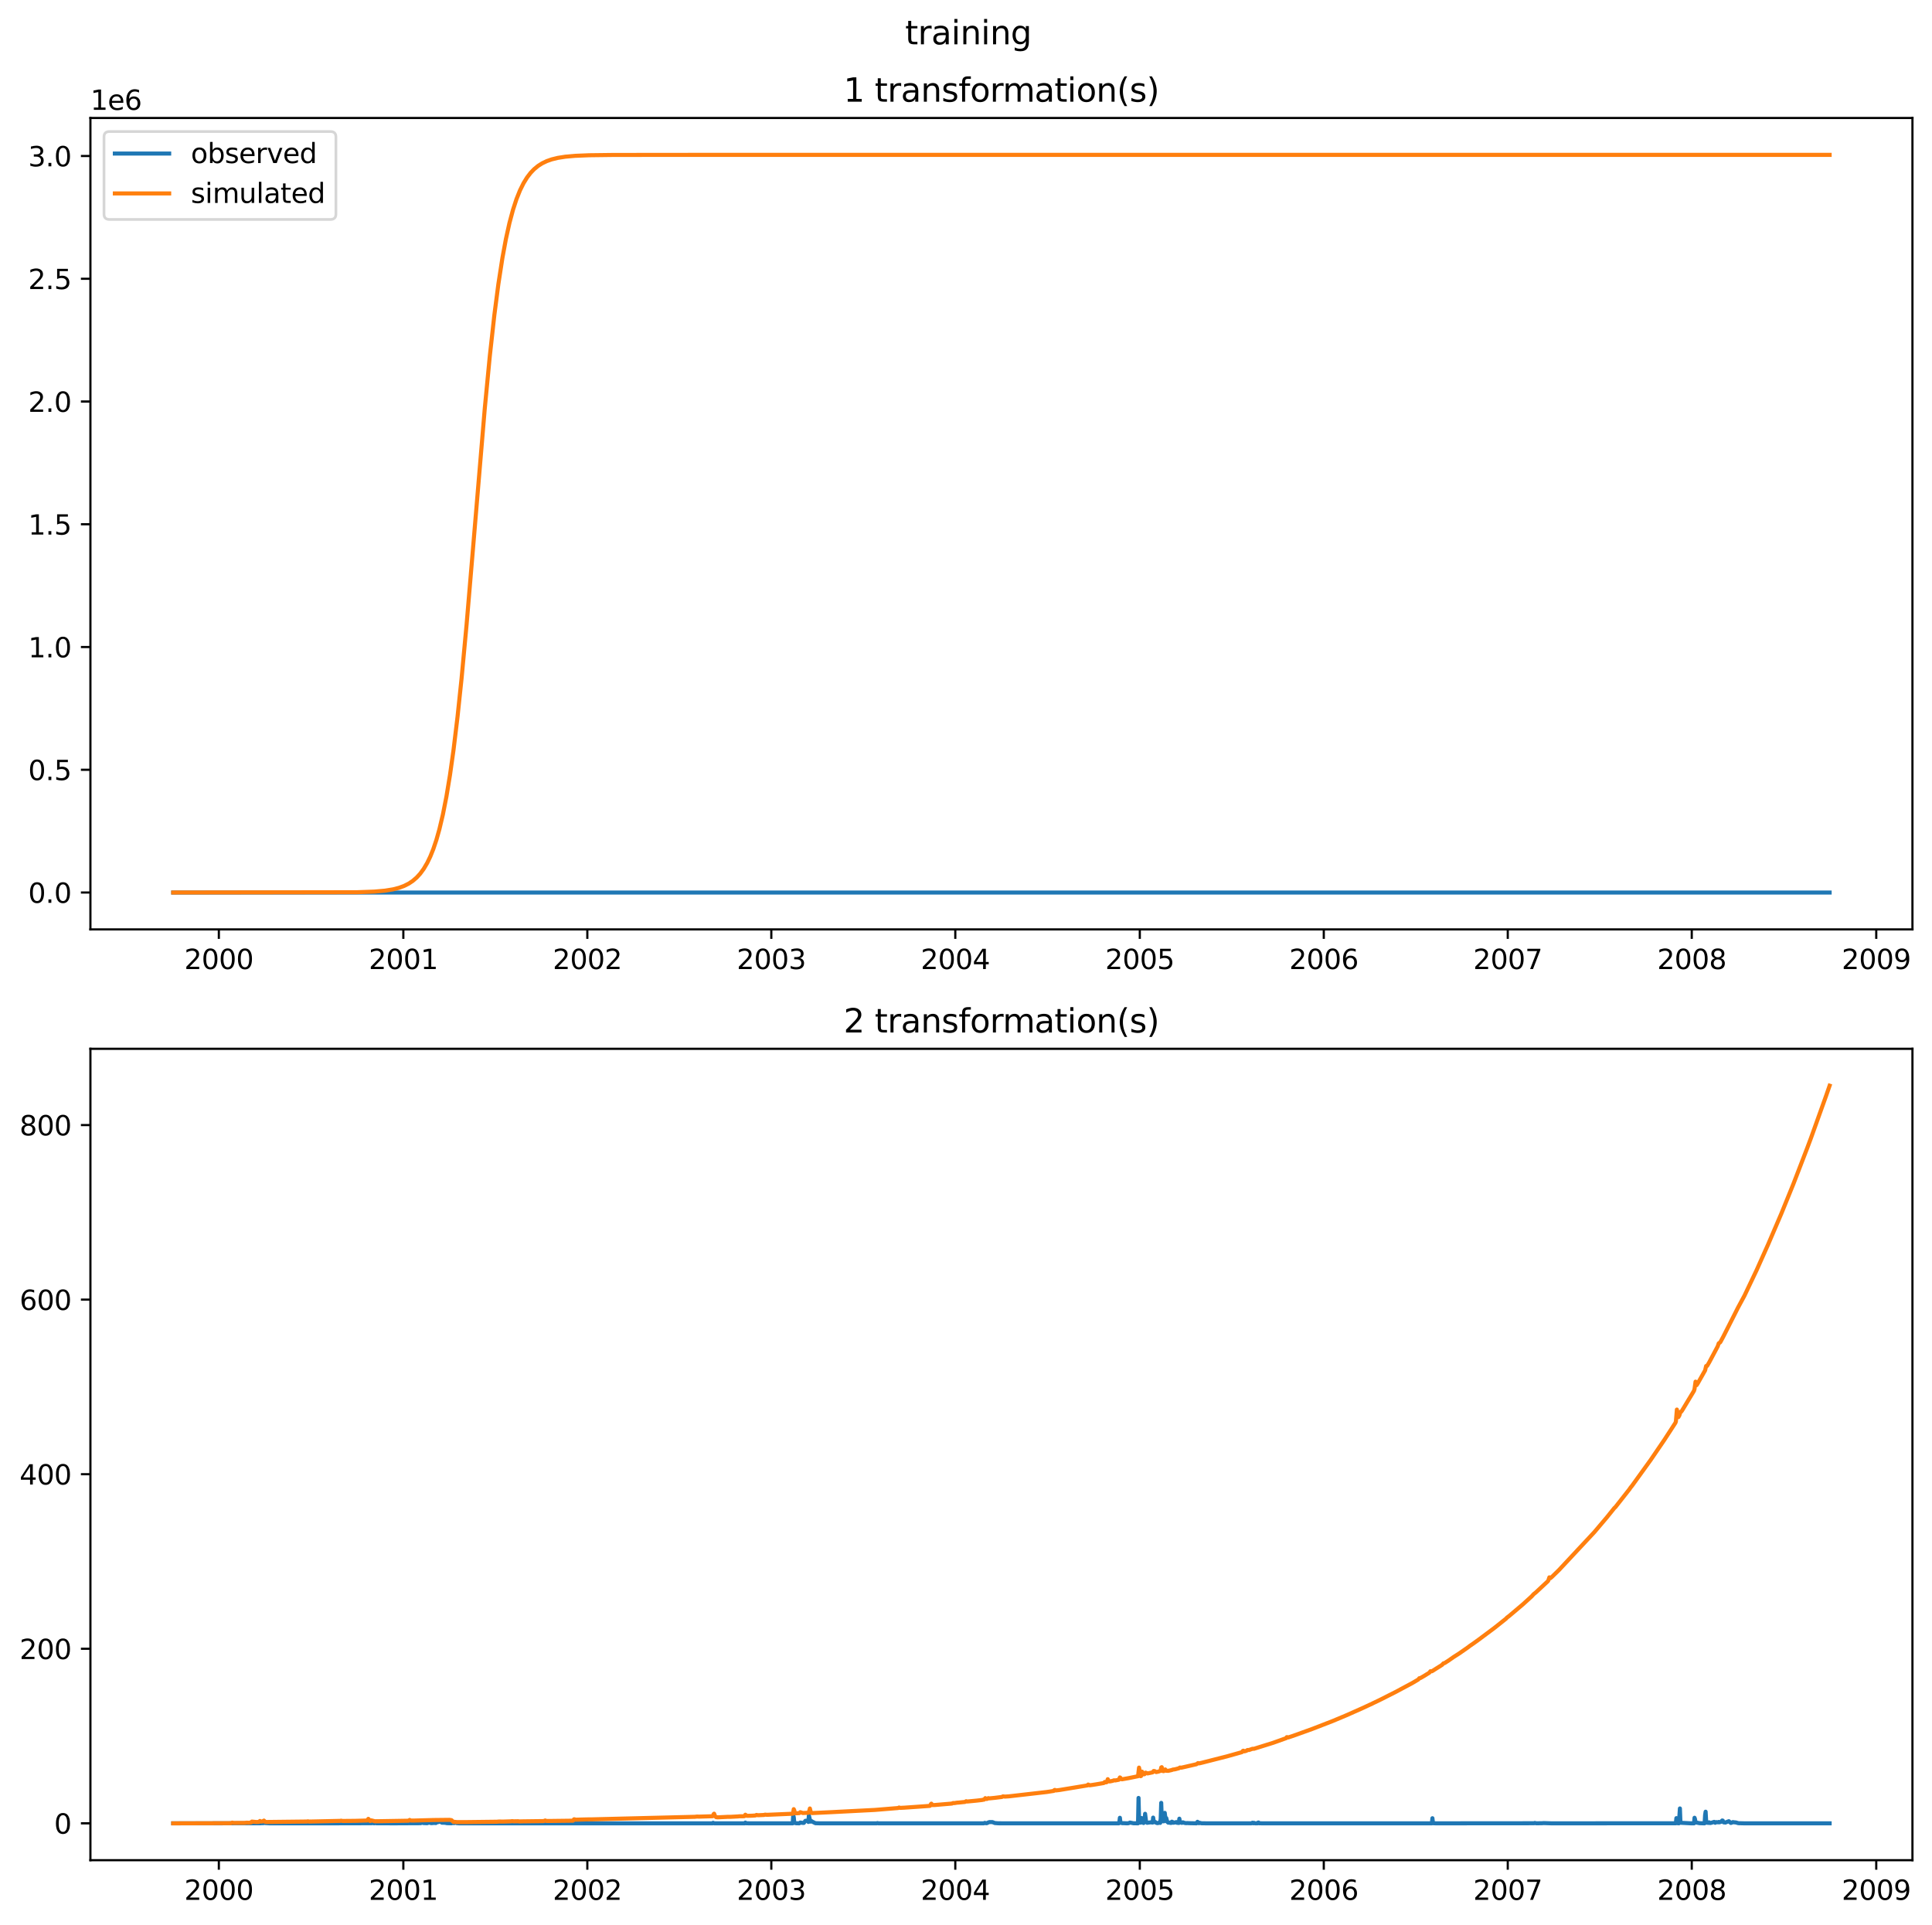 <?xml version="1.0" encoding="utf-8" standalone="no"?>
<!DOCTYPE svg PUBLIC "-//W3C//DTD SVG 1.1//EN"
  "http://www.w3.org/Graphics/SVG/1.1/DTD/svg11.dtd">
<svg xmlns:xlink="http://www.w3.org/1999/xlink" width="711.337pt" height="708.798pt" viewBox="0 0 711.337 708.798" xmlns="http://www.w3.org/2000/svg" version="1.1">
 <defs>
  <style type="text/css">*{stroke-linejoin: round; stroke-linecap: butt}</style>
 </defs>
 <g id="figure_1">
  <g id="patch_1">
   <path d="M 0 708.798 
L 711.337 708.798 
L 711.337 0 
L 0 0 
z
" style="fill: #ffffff"/>
  </g>
  <g id="axes_1">
   <g id="patch_2">
    <path d="M 33.288 342.2 
L 704.137 342.2 
L 704.137 43.44 
L 33.288 43.44 
z
" style="fill: #ffffff"/>
   </g>
   <g id="matplotlib.axis_1">
    <g id="xtick_1">
     <g id="line2d_1">
      <defs>
       <path id="m2755798ac8" d="M 0 0 
L 0 3.5 
" style="stroke: #000000; stroke-width: 0.8"/>
      </defs>
      <g>
       <use xlink:href="#m2755798ac8" x="80.577" y="342.2" style="stroke: #000000; stroke-width: 0.8"/>
      </g>
     </g>
     <g id="text_1">
      <!-- 2000 -->
      <g transform="translate(67.852 356.798) scale(0.1 -0.1)">
       <defs>
        <path id="DejaVuSans-32" d="M 1228 531 
L 3431 531 
L 3431 0 
L 469 0 
L 469 531 
Q 828 903 1448 1529 
Q 2069 2156 2228 2338 
Q 2531 2678 2651 2914 
Q 2772 3150 2772 3378 
Q 2772 3750 2511 3984 
Q 2250 4219 1831 4219 
Q 1534 4219 1204 4116 
Q 875 4013 500 3803 
L 500 4441 
Q 881 4594 1212 4672 
Q 1544 4750 1819 4750 
Q 2544 4750 2975 4387 
Q 3406 4025 3406 3419 
Q 3406 3131 3298 2873 
Q 3191 2616 2906 2266 
Q 2828 2175 2409 1742 
Q 1991 1309 1228 531 
z
" transform="scale(0.016)"/>
        <path id="DejaVuSans-30" d="M 2034 4250 
Q 1547 4250 1301 3770 
Q 1056 3291 1056 2328 
Q 1056 1369 1301 889 
Q 1547 409 2034 409 
Q 2525 409 2770 889 
Q 3016 1369 3016 2328 
Q 3016 3291 2770 3770 
Q 2525 4250 2034 4250 
z
M 2034 4750 
Q 2819 4750 3233 4129 
Q 3647 3509 3647 2328 
Q 3647 1150 3233 529 
Q 2819 -91 2034 -91 
Q 1250 -91 836 529 
Q 422 1150 422 2328 
Q 422 3509 836 4129 
Q 1250 4750 2034 4750 
z
" transform="scale(0.016)"/>
       </defs>
       <use xlink:href="#DejaVuSans-32"/>
       <use xlink:href="#DejaVuSans-30" x="63.623"/>
       <use xlink:href="#DejaVuSans-30" x="127.246"/>
       <use xlink:href="#DejaVuSans-30" x="190.869"/>
      </g>
     </g>
    </g>
    <g id="xtick_2">
     <g id="line2d_2">
      <g>
       <use xlink:href="#m2755798ac8" x="148.504" y="342.2" style="stroke: #000000; stroke-width: 0.8"/>
      </g>
     </g>
     <g id="text_2">
      <!-- 2001 -->
      <g transform="translate(135.779 356.798) scale(0.1 -0.1)">
       <defs>
        <path id="DejaVuSans-31" d="M 794 531 
L 1825 531 
L 1825 4091 
L 703 3866 
L 703 4441 
L 1819 4666 
L 2450 4666 
L 2450 531 
L 3481 531 
L 3481 0 
L 794 0 
L 794 531 
z
" transform="scale(0.016)"/>
       </defs>
       <use xlink:href="#DejaVuSans-32"/>
       <use xlink:href="#DejaVuSans-30" x="63.623"/>
       <use xlink:href="#DejaVuSans-30" x="127.246"/>
       <use xlink:href="#DejaVuSans-31" x="190.869"/>
      </g>
     </g>
    </g>
    <g id="xtick_3">
     <g id="line2d_3">
      <g>
       <use xlink:href="#m2755798ac8" x="216.246" y="342.2" style="stroke: #000000; stroke-width: 0.8"/>
      </g>
     </g>
     <g id="text_3">
      <!-- 2002 -->
      <g transform="translate(203.521 356.798) scale(0.1 -0.1)">
       <use xlink:href="#DejaVuSans-32"/>
       <use xlink:href="#DejaVuSans-30" x="63.623"/>
       <use xlink:href="#DejaVuSans-30" x="127.246"/>
       <use xlink:href="#DejaVuSans-32" x="190.869"/>
      </g>
     </g>
    </g>
    <g id="xtick_4">
     <g id="line2d_4">
      <g>
       <use xlink:href="#m2755798ac8" x="283.988" y="342.2" style="stroke: #000000; stroke-width: 0.8"/>
      </g>
     </g>
     <g id="text_4">
      <!-- 2003 -->
      <g transform="translate(271.263 356.798) scale(0.1 -0.1)">
       <defs>
        <path id="DejaVuSans-33" d="M 2597 2516 
Q 3050 2419 3304 2112 
Q 3559 1806 3559 1356 
Q 3559 666 3084 287 
Q 2609 -91 1734 -91 
Q 1441 -91 1130 -33 
Q 819 25 488 141 
L 488 750 
Q 750 597 1062 519 
Q 1375 441 1716 441 
Q 2309 441 2620 675 
Q 2931 909 2931 1356 
Q 2931 1769 2642 2001 
Q 2353 2234 1838 2234 
L 1294 2234 
L 1294 2753 
L 1863 2753 
Q 2328 2753 2575 2939 
Q 2822 3125 2822 3475 
Q 2822 3834 2567 4026 
Q 2313 4219 1838 4219 
Q 1578 4219 1281 4162 
Q 984 4106 628 3988 
L 628 4550 
Q 988 4650 1302 4700 
Q 1616 4750 1894 4750 
Q 2613 4750 3031 4423 
Q 3450 4097 3450 3541 
Q 3450 3153 3228 2886 
Q 3006 2619 2597 2516 
z
" transform="scale(0.016)"/>
       </defs>
       <use xlink:href="#DejaVuSans-32"/>
       <use xlink:href="#DejaVuSans-30" x="63.623"/>
       <use xlink:href="#DejaVuSans-30" x="127.246"/>
       <use xlink:href="#DejaVuSans-33" x="190.869"/>
      </g>
     </g>
    </g>
    <g id="xtick_5">
     <g id="line2d_5">
      <g>
       <use xlink:href="#m2755798ac8" x="351.73" y="342.2" style="stroke: #000000; stroke-width: 0.8"/>
      </g>
     </g>
     <g id="text_5">
      <!-- 2004 -->
      <g transform="translate(339.005 356.798) scale(0.1 -0.1)">
       <defs>
        <path id="DejaVuSans-34" d="M 2419 4116 
L 825 1625 
L 2419 1625 
L 2419 4116 
z
M 2253 4666 
L 3047 4666 
L 3047 1625 
L 3713 1625 
L 3713 1100 
L 3047 1100 
L 3047 0 
L 2419 0 
L 2419 1100 
L 313 1100 
L 313 1709 
L 2253 4666 
z
" transform="scale(0.016)"/>
       </defs>
       <use xlink:href="#DejaVuSans-32"/>
       <use xlink:href="#DejaVuSans-30" x="63.623"/>
       <use xlink:href="#DejaVuSans-30" x="127.246"/>
       <use xlink:href="#DejaVuSans-34" x="190.869"/>
      </g>
     </g>
    </g>
    <g id="xtick_6">
     <g id="line2d_6">
      <g>
       <use xlink:href="#m2755798ac8" x="419.658" y="342.2" style="stroke: #000000; stroke-width: 0.8"/>
      </g>
     </g>
     <g id="text_6">
      <!-- 2005 -->
      <g transform="translate(406.933 356.798) scale(0.1 -0.1)">
       <defs>
        <path id="DejaVuSans-35" d="M 691 4666 
L 3169 4666 
L 3169 4134 
L 1269 4134 
L 1269 2991 
Q 1406 3038 1543 3061 
Q 1681 3084 1819 3084 
Q 2600 3084 3056 2656 
Q 3513 2228 3513 1497 
Q 3513 744 3044 326 
Q 2575 -91 1722 -91 
Q 1428 -91 1123 -41 
Q 819 9 494 109 
L 494 744 
Q 775 591 1075 516 
Q 1375 441 1709 441 
Q 2250 441 2565 725 
Q 2881 1009 2881 1497 
Q 2881 1984 2565 2268 
Q 2250 2553 1709 2553 
Q 1456 2553 1204 2497 
Q 953 2441 691 2322 
L 691 4666 
z
" transform="scale(0.016)"/>
       </defs>
       <use xlink:href="#DejaVuSans-32"/>
       <use xlink:href="#DejaVuSans-30" x="63.623"/>
       <use xlink:href="#DejaVuSans-30" x="127.246"/>
       <use xlink:href="#DejaVuSans-35" x="190.869"/>
      </g>
     </g>
    </g>
    <g id="xtick_7">
     <g id="line2d_7">
      <g>
       <use xlink:href="#m2755798ac8" x="487.4" y="342.2" style="stroke: #000000; stroke-width: 0.8"/>
      </g>
     </g>
     <g id="text_7">
      <!-- 2006 -->
      <g transform="translate(474.675 356.798) scale(0.1 -0.1)">
       <defs>
        <path id="DejaVuSans-36" d="M 2113 2584 
Q 1688 2584 1439 2293 
Q 1191 2003 1191 1497 
Q 1191 994 1439 701 
Q 1688 409 2113 409 
Q 2538 409 2786 701 
Q 3034 994 3034 1497 
Q 3034 2003 2786 2293 
Q 2538 2584 2113 2584 
z
M 3366 4563 
L 3366 3988 
Q 3128 4100 2886 4159 
Q 2644 4219 2406 4219 
Q 1781 4219 1451 3797 
Q 1122 3375 1075 2522 
Q 1259 2794 1537 2939 
Q 1816 3084 2150 3084 
Q 2853 3084 3261 2657 
Q 3669 2231 3669 1497 
Q 3669 778 3244 343 
Q 2819 -91 2113 -91 
Q 1303 -91 875 529 
Q 447 1150 447 2328 
Q 447 3434 972 4092 
Q 1497 4750 2381 4750 
Q 2619 4750 2861 4703 
Q 3103 4656 3366 4563 
z
" transform="scale(0.016)"/>
       </defs>
       <use xlink:href="#DejaVuSans-32"/>
       <use xlink:href="#DejaVuSans-30" x="63.623"/>
       <use xlink:href="#DejaVuSans-30" x="127.246"/>
       <use xlink:href="#DejaVuSans-36" x="190.869"/>
      </g>
     </g>
    </g>
    <g id="xtick_8">
     <g id="line2d_8">
      <g>
       <use xlink:href="#m2755798ac8" x="555.141" y="342.2" style="stroke: #000000; stroke-width: 0.8"/>
      </g>
     </g>
     <g id="text_8">
      <!-- 2007 -->
      <g transform="translate(542.416 356.798) scale(0.1 -0.1)">
       <defs>
        <path id="DejaVuSans-37" d="M 525 4666 
L 3525 4666 
L 3525 4397 
L 1831 0 
L 1172 0 
L 2766 4134 
L 525 4134 
L 525 4666 
z
" transform="scale(0.016)"/>
       </defs>
       <use xlink:href="#DejaVuSans-32"/>
       <use xlink:href="#DejaVuSans-30" x="63.623"/>
       <use xlink:href="#DejaVuSans-30" x="127.246"/>
       <use xlink:href="#DejaVuSans-37" x="190.869"/>
      </g>
     </g>
    </g>
    <g id="xtick_9">
     <g id="line2d_9">
      <g>
       <use xlink:href="#m2755798ac8" x="622.883" y="342.2" style="stroke: #000000; stroke-width: 0.8"/>
      </g>
     </g>
     <g id="text_9">
      <!-- 2008 -->
      <g transform="translate(610.158 356.798) scale(0.1 -0.1)">
       <defs>
        <path id="DejaVuSans-38" d="M 2034 2216 
Q 1584 2216 1326 1975 
Q 1069 1734 1069 1313 
Q 1069 891 1326 650 
Q 1584 409 2034 409 
Q 2484 409 2743 651 
Q 3003 894 3003 1313 
Q 3003 1734 2745 1975 
Q 2488 2216 2034 2216 
z
M 1403 2484 
Q 997 2584 770 2862 
Q 544 3141 544 3541 
Q 544 4100 942 4425 
Q 1341 4750 2034 4750 
Q 2731 4750 3128 4425 
Q 3525 4100 3525 3541 
Q 3525 3141 3298 2862 
Q 3072 2584 2669 2484 
Q 3125 2378 3379 2068 
Q 3634 1759 3634 1313 
Q 3634 634 3220 271 
Q 2806 -91 2034 -91 
Q 1263 -91 848 271 
Q 434 634 434 1313 
Q 434 1759 690 2068 
Q 947 2378 1403 2484 
z
M 1172 3481 
Q 1172 3119 1398 2916 
Q 1625 2713 2034 2713 
Q 2441 2713 2670 2916 
Q 2900 3119 2900 3481 
Q 2900 3844 2670 4047 
Q 2441 4250 2034 4250 
Q 1625 4250 1398 4047 
Q 1172 3844 1172 3481 
z
" transform="scale(0.016)"/>
       </defs>
       <use xlink:href="#DejaVuSans-32"/>
       <use xlink:href="#DejaVuSans-30" x="63.623"/>
       <use xlink:href="#DejaVuSans-30" x="127.246"/>
       <use xlink:href="#DejaVuSans-38" x="190.869"/>
      </g>
     </g>
    </g>
    <g id="xtick_10">
     <g id="line2d_10">
      <g>
       <use xlink:href="#m2755798ac8" x="690.811" y="342.2" style="stroke: #000000; stroke-width: 0.8"/>
      </g>
     </g>
     <g id="text_10">
      <!-- 2009 -->
      <g transform="translate(678.086 356.798) scale(0.1 -0.1)">
       <defs>
        <path id="DejaVuSans-39" d="M 703 97 
L 703 672 
Q 941 559 1184 500 
Q 1428 441 1663 441 
Q 2288 441 2617 861 
Q 2947 1281 2994 2138 
Q 2813 1869 2534 1725 
Q 2256 1581 1919 1581 
Q 1219 1581 811 2004 
Q 403 2428 403 3163 
Q 403 3881 828 4315 
Q 1253 4750 1959 4750 
Q 2769 4750 3195 4129 
Q 3622 3509 3622 2328 
Q 3622 1225 3098 567 
Q 2575 -91 1691 -91 
Q 1453 -91 1209 -44 
Q 966 3 703 97 
z
M 1959 2075 
Q 2384 2075 2632 2365 
Q 2881 2656 2881 3163 
Q 2881 3666 2632 3958 
Q 2384 4250 1959 4250 
Q 1534 4250 1286 3958 
Q 1038 3666 1038 3163 
Q 1038 2656 1286 2365 
Q 1534 2075 1959 2075 
z
" transform="scale(0.016)"/>
       </defs>
       <use xlink:href="#DejaVuSans-32"/>
       <use xlink:href="#DejaVuSans-30" x="63.623"/>
       <use xlink:href="#DejaVuSans-30" x="127.246"/>
       <use xlink:href="#DejaVuSans-39" x="190.869"/>
      </g>
     </g>
    </g>
   </g>
   <g id="matplotlib.axis_2">
    <g id="ytick_1">
     <g id="line2d_11">
      <defs>
       <path id="m92967b33c3" d="M 0 0 
L -3.5 0 
" style="stroke: #000000; stroke-width: 0.8"/>
      </defs>
      <g>
       <use xlink:href="#m92967b33c3" x="33.288" y="328.62" style="stroke: #000000; stroke-width: 0.8"/>
      </g>
     </g>
     <g id="text_11">
      <!-- 0.0 -->
      <g transform="translate(10.384 332.419) scale(0.1 -0.1)">
       <defs>
        <path id="DejaVuSans-2e" d="M 684 794 
L 1344 794 
L 1344 0 
L 684 0 
L 684 794 
z
" transform="scale(0.016)"/>
       </defs>
       <use xlink:href="#DejaVuSans-30"/>
       <use xlink:href="#DejaVuSans-2e" x="63.623"/>
       <use xlink:href="#DejaVuSans-30" x="95.41"/>
      </g>
     </g>
    </g>
    <g id="ytick_2">
     <g id="line2d_12">
      <g>
       <use xlink:href="#m92967b33c3" x="33.288" y="283.424" style="stroke: #000000; stroke-width: 0.8"/>
      </g>
     </g>
     <g id="text_12">
      <!-- 0.5 -->
      <g transform="translate(10.384 287.223) scale(0.1 -0.1)">
       <use xlink:href="#DejaVuSans-30"/>
       <use xlink:href="#DejaVuSans-2e" x="63.623"/>
       <use xlink:href="#DejaVuSans-35" x="95.41"/>
      </g>
     </g>
    </g>
    <g id="ytick_3">
     <g id="line2d_13">
      <g>
       <use xlink:href="#m92967b33c3" x="33.288" y="238.228" style="stroke: #000000; stroke-width: 0.8"/>
      </g>
     </g>
     <g id="text_13">
      <!-- 1.0 -->
      <g transform="translate(10.384 242.027) scale(0.1 -0.1)">
       <use xlink:href="#DejaVuSans-31"/>
       <use xlink:href="#DejaVuSans-2e" x="63.623"/>
       <use xlink:href="#DejaVuSans-30" x="95.41"/>
      </g>
     </g>
    </g>
    <g id="ytick_4">
     <g id="line2d_14">
      <g>
       <use xlink:href="#m92967b33c3" x="33.288" y="193.032" style="stroke: #000000; stroke-width: 0.8"/>
      </g>
     </g>
     <g id="text_14">
      <!-- 1.5 -->
      <g transform="translate(10.384 196.831) scale(0.1 -0.1)">
       <use xlink:href="#DejaVuSans-31"/>
       <use xlink:href="#DejaVuSans-2e" x="63.623"/>
       <use xlink:href="#DejaVuSans-35" x="95.41"/>
      </g>
     </g>
    </g>
    <g id="ytick_5">
     <g id="line2d_15">
      <g>
       <use xlink:href="#m92967b33c3" x="33.288" y="147.836" style="stroke: #000000; stroke-width: 0.8"/>
      </g>
     </g>
     <g id="text_15">
      <!-- 2.0 -->
      <g transform="translate(10.384 151.635) scale(0.1 -0.1)">
       <use xlink:href="#DejaVuSans-32"/>
       <use xlink:href="#DejaVuSans-2e" x="63.623"/>
       <use xlink:href="#DejaVuSans-30" x="95.41"/>
      </g>
     </g>
    </g>
    <g id="ytick_6">
     <g id="line2d_16">
      <g>
       <use xlink:href="#m92967b33c3" x="33.288" y="102.64" style="stroke: #000000; stroke-width: 0.8"/>
      </g>
     </g>
     <g id="text_16">
      <!-- 2.5 -->
      <g transform="translate(10.384 106.439) scale(0.1 -0.1)">
       <use xlink:href="#DejaVuSans-32"/>
       <use xlink:href="#DejaVuSans-2e" x="63.623"/>
       <use xlink:href="#DejaVuSans-35" x="95.41"/>
      </g>
     </g>
    </g>
    <g id="ytick_7">
     <g id="line2d_17">
      <g>
       <use xlink:href="#m92967b33c3" x="33.288" y="57.444" style="stroke: #000000; stroke-width: 0.8"/>
      </g>
     </g>
     <g id="text_17">
      <!-- 3.0 -->
      <g transform="translate(10.384 61.243) scale(0.1 -0.1)">
       <use xlink:href="#DejaVuSans-33"/>
       <use xlink:href="#DejaVuSans-2e" x="63.623"/>
       <use xlink:href="#DejaVuSans-30" x="95.41"/>
      </g>
     </g>
    </g>
    <g id="text_18">
     <!-- 1e6 -->
     <g transform="translate(33.288 40.44) scale(0.1 -0.1)">
      <defs>
       <path id="DejaVuSans-65" d="M 3597 1894 
L 3597 1613 
L 953 1613 
Q 991 1019 1311 708 
Q 1631 397 2203 397 
Q 2534 397 2845 478 
Q 3156 559 3463 722 
L 3463 178 
Q 3153 47 2828 -22 
Q 2503 -91 2169 -91 
Q 1331 -91 842 396 
Q 353 884 353 1716 
Q 353 2575 817 3079 
Q 1281 3584 2069 3584 
Q 2775 3584 3186 3129 
Q 3597 2675 3597 1894 
z
M 3022 2063 
Q 3016 2534 2758 2815 
Q 2500 3097 2075 3097 
Q 1594 3097 1305 2825 
Q 1016 2553 972 2059 
L 3022 2063 
z
" transform="scale(0.016)"/>
      </defs>
      <use xlink:href="#DejaVuSans-31"/>
      <use xlink:href="#DejaVuSans-65" x="63.623"/>
      <use xlink:href="#DejaVuSans-36" x="125.146"/>
     </g>
    </g>
   </g>
   <g id="line2d_18">
    <path d="M 63.781 328.62 
L 673.643 328.62 
L 673.643 328.62 
" clip-path="url(#pa051263f4c)" style="fill: none; stroke: #1f77b4; stroke-width: 1.5; stroke-linecap: square"/>
   </g>
   <g id="line2d_19">
    <path d="M 63.781 328.62 
L 131.523 328.511 
L 137.833 328.281 
L 141.73 327.936 
L 144.7 327.454 
L 146.927 326.882 
L 148.783 326.197 
L 150.453 325.356 
L 151.938 324.369 
L 153.423 323.091 
L 154.722 321.669 
L 156.021 319.892 
L 157.32 317.681 
L 158.434 315.367 
L 159.547 312.593 
L 160.661 309.283 
L 161.774 305.35 
L 163.074 299.858 
L 164.373 293.253 
L 165.672 285.402 
L 166.971 276.194 
L 168.456 263.932 
L 169.941 249.832 
L 171.797 229.897 
L 174.209 201.307 
L 178.478 150.504 
L 180.334 131.173 
L 182.004 116.081 
L 183.489 104.64 
L 184.974 95.019 
L 186.273 87.987 
L 187.572 82.117 
L 188.871 77.266 
L 190.17 73.291 
L 191.469 70.056 
L 192.769 67.438 
L 194.068 65.329 
L 195.367 63.636 
L 196.666 62.281 
L 198.151 61.064 
L 199.636 60.125 
L 201.306 59.324 
L 203.162 58.673 
L 205.389 58.129 
L 208.173 57.693 
L 211.699 57.377 
L 216.896 57.161 
L 225.804 57.049 
L 253.644 57.021 
L 673.643 57.021 
L 673.643 57.021 
" clip-path="url(#pa051263f4c)" style="fill: none; stroke: #ff7f0e; stroke-width: 1.5; stroke-linecap: square"/>
   </g>
   <g id="patch_3">
    <path d="M 33.288 342.2 
L 33.288 43.44 
" style="fill: none; stroke: #000000; stroke-width: 0.8; stroke-linejoin: miter; stroke-linecap: square"/>
   </g>
   <g id="patch_4">
    <path d="M 704.137 342.2 
L 704.137 43.44 
" style="fill: none; stroke: #000000; stroke-width: 0.8; stroke-linejoin: miter; stroke-linecap: square"/>
   </g>
   <g id="patch_5">
    <path d="M 33.288 342.2 
L 704.137 342.2 
" style="fill: none; stroke: #000000; stroke-width: 0.8; stroke-linejoin: miter; stroke-linecap: square"/>
   </g>
   <g id="patch_6">
    <path d="M 33.288 43.44 
L 704.137 43.44 
" style="fill: none; stroke: #000000; stroke-width: 0.8; stroke-linejoin: miter; stroke-linecap: square"/>
   </g>
   <g id="text_19">
    <!-- 1 transformation(s) -->
    <g transform="translate(310.597 37.44) scale(0.12 -0.12)">
     <defs>
      <path id="DejaVuSans-20" transform="scale(0.016)"/>
      <path id="DejaVuSans-74" d="M 1172 4494 
L 1172 3500 
L 2356 3500 
L 2356 3053 
L 1172 3053 
L 1172 1153 
Q 1172 725 1289 603 
Q 1406 481 1766 481 
L 2356 481 
L 2356 0 
L 1766 0 
Q 1100 0 847 248 
Q 594 497 594 1153 
L 594 3053 
L 172 3053 
L 172 3500 
L 594 3500 
L 594 4494 
L 1172 4494 
z
" transform="scale(0.016)"/>
      <path id="DejaVuSans-72" d="M 2631 2963 
Q 2534 3019 2420 3045 
Q 2306 3072 2169 3072 
Q 1681 3072 1420 2755 
Q 1159 2438 1159 1844 
L 1159 0 
L 581 0 
L 581 3500 
L 1159 3500 
L 1159 2956 
Q 1341 3275 1631 3429 
Q 1922 3584 2338 3584 
Q 2397 3584 2469 3576 
Q 2541 3569 2628 3553 
L 2631 2963 
z
" transform="scale(0.016)"/>
      <path id="DejaVuSans-61" d="M 2194 1759 
Q 1497 1759 1228 1600 
Q 959 1441 959 1056 
Q 959 750 1161 570 
Q 1363 391 1709 391 
Q 2188 391 2477 730 
Q 2766 1069 2766 1631 
L 2766 1759 
L 2194 1759 
z
M 3341 1997 
L 3341 0 
L 2766 0 
L 2766 531 
Q 2569 213 2275 61 
Q 1981 -91 1556 -91 
Q 1019 -91 701 211 
Q 384 513 384 1019 
Q 384 1609 779 1909 
Q 1175 2209 1959 2209 
L 2766 2209 
L 2766 2266 
Q 2766 2663 2505 2880 
Q 2244 3097 1772 3097 
Q 1472 3097 1187 3025 
Q 903 2953 641 2809 
L 641 3341 
Q 956 3463 1253 3523 
Q 1550 3584 1831 3584 
Q 2591 3584 2966 3190 
Q 3341 2797 3341 1997 
z
" transform="scale(0.016)"/>
      <path id="DejaVuSans-6e" d="M 3513 2113 
L 3513 0 
L 2938 0 
L 2938 2094 
Q 2938 2591 2744 2837 
Q 2550 3084 2163 3084 
Q 1697 3084 1428 2787 
Q 1159 2491 1159 1978 
L 1159 0 
L 581 0 
L 581 3500 
L 1159 3500 
L 1159 2956 
Q 1366 3272 1645 3428 
Q 1925 3584 2291 3584 
Q 2894 3584 3203 3211 
Q 3513 2838 3513 2113 
z
" transform="scale(0.016)"/>
      <path id="DejaVuSans-73" d="M 2834 3397 
L 2834 2853 
Q 2591 2978 2328 3040 
Q 2066 3103 1784 3103 
Q 1356 3103 1142 2972 
Q 928 2841 928 2578 
Q 928 2378 1081 2264 
Q 1234 2150 1697 2047 
L 1894 2003 
Q 2506 1872 2764 1633 
Q 3022 1394 3022 966 
Q 3022 478 2636 193 
Q 2250 -91 1575 -91 
Q 1294 -91 989 -36 
Q 684 19 347 128 
L 347 722 
Q 666 556 975 473 
Q 1284 391 1588 391 
Q 1994 391 2212 530 
Q 2431 669 2431 922 
Q 2431 1156 2273 1281 
Q 2116 1406 1581 1522 
L 1381 1569 
Q 847 1681 609 1914 
Q 372 2147 372 2553 
Q 372 3047 722 3315 
Q 1072 3584 1716 3584 
Q 2034 3584 2315 3537 
Q 2597 3491 2834 3397 
z
" transform="scale(0.016)"/>
      <path id="DejaVuSans-66" d="M 2375 4863 
L 2375 4384 
L 1825 4384 
Q 1516 4384 1395 4259 
Q 1275 4134 1275 3809 
L 1275 3500 
L 2222 3500 
L 2222 3053 
L 1275 3053 
L 1275 0 
L 697 0 
L 697 3053 
L 147 3053 
L 147 3500 
L 697 3500 
L 697 3744 
Q 697 4328 969 4595 
Q 1241 4863 1831 4863 
L 2375 4863 
z
" transform="scale(0.016)"/>
      <path id="DejaVuSans-6f" d="M 1959 3097 
Q 1497 3097 1228 2736 
Q 959 2375 959 1747 
Q 959 1119 1226 758 
Q 1494 397 1959 397 
Q 2419 397 2687 759 
Q 2956 1122 2956 1747 
Q 2956 2369 2687 2733 
Q 2419 3097 1959 3097 
z
M 1959 3584 
Q 2709 3584 3137 3096 
Q 3566 2609 3566 1747 
Q 3566 888 3137 398 
Q 2709 -91 1959 -91 
Q 1206 -91 779 398 
Q 353 888 353 1747 
Q 353 2609 779 3096 
Q 1206 3584 1959 3584 
z
" transform="scale(0.016)"/>
      <path id="DejaVuSans-6d" d="M 3328 2828 
Q 3544 3216 3844 3400 
Q 4144 3584 4550 3584 
Q 5097 3584 5394 3201 
Q 5691 2819 5691 2113 
L 5691 0 
L 5113 0 
L 5113 2094 
Q 5113 2597 4934 2840 
Q 4756 3084 4391 3084 
Q 3944 3084 3684 2787 
Q 3425 2491 3425 1978 
L 3425 0 
L 2847 0 
L 2847 2094 
Q 2847 2600 2669 2842 
Q 2491 3084 2119 3084 
Q 1678 3084 1418 2786 
Q 1159 2488 1159 1978 
L 1159 0 
L 581 0 
L 581 3500 
L 1159 3500 
L 1159 2956 
Q 1356 3278 1631 3431 
Q 1906 3584 2284 3584 
Q 2666 3584 2933 3390 
Q 3200 3197 3328 2828 
z
" transform="scale(0.016)"/>
      <path id="DejaVuSans-69" d="M 603 3500 
L 1178 3500 
L 1178 0 
L 603 0 
L 603 3500 
z
M 603 4863 
L 1178 4863 
L 1178 4134 
L 603 4134 
L 603 4863 
z
" transform="scale(0.016)"/>
      <path id="DejaVuSans-28" d="M 1984 4856 
Q 1566 4138 1362 3434 
Q 1159 2731 1159 2009 
Q 1159 1288 1364 580 
Q 1569 -128 1984 -844 
L 1484 -844 
Q 1016 -109 783 600 
Q 550 1309 550 2009 
Q 550 2706 781 3412 
Q 1013 4119 1484 4856 
L 1984 4856 
z
" transform="scale(0.016)"/>
      <path id="DejaVuSans-29" d="M 513 4856 
L 1013 4856 
Q 1481 4119 1714 3412 
Q 1947 2706 1947 2009 
Q 1947 1309 1714 600 
Q 1481 -109 1013 -844 
L 513 -844 
Q 928 -128 1133 580 
Q 1338 1288 1338 2009 
Q 1338 2731 1133 3434 
Q 928 4138 513 4856 
z
" transform="scale(0.016)"/>
     </defs>
     <use xlink:href="#DejaVuSans-31"/>
     <use xlink:href="#DejaVuSans-20" x="63.623"/>
     <use xlink:href="#DejaVuSans-74" x="95.41"/>
     <use xlink:href="#DejaVuSans-72" x="134.619"/>
     <use xlink:href="#DejaVuSans-61" x="175.732"/>
     <use xlink:href="#DejaVuSans-6e" x="237.012"/>
     <use xlink:href="#DejaVuSans-73" x="300.391"/>
     <use xlink:href="#DejaVuSans-66" x="352.49"/>
     <use xlink:href="#DejaVuSans-6f" x="387.695"/>
     <use xlink:href="#DejaVuSans-72" x="448.877"/>
     <use xlink:href="#DejaVuSans-6d" x="488.24"/>
     <use xlink:href="#DejaVuSans-61" x="585.652"/>
     <use xlink:href="#DejaVuSans-74" x="646.932"/>
     <use xlink:href="#DejaVuSans-69" x="686.141"/>
     <use xlink:href="#DejaVuSans-6f" x="713.924"/>
     <use xlink:href="#DejaVuSans-6e" x="775.105"/>
     <use xlink:href="#DejaVuSans-28" x="838.484"/>
     <use xlink:href="#DejaVuSans-73" x="877.498"/>
     <use xlink:href="#DejaVuSans-29" x="929.598"/>
    </g>
   </g>
   <g id="legend_1">
    <g id="patch_7">
     <path d="M 40.288 80.796 
L 121.681 80.796 
Q 123.681 80.796 123.681 78.796 
L 123.681 50.44 
Q 123.681 48.44 121.681 48.44 
L 40.288 48.44 
Q 38.288 48.44 38.288 50.44 
L 38.288 78.796 
Q 38.288 80.796 40.288 80.796 
z
" style="fill: #ffffff; opacity: 0.8; stroke: #cccccc; stroke-linejoin: miter"/>
    </g>
    <g id="line2d_20">
     <path d="M 42.288 56.538 
L 52.288 56.538 
L 62.288 56.538 
" style="fill: none; stroke: #1f77b4; stroke-width: 1.5; stroke-linecap: square"/>
    </g>
    <g id="text_20">
     <!-- observed -->
     <g transform="translate(70.287 60.038) scale(0.1 -0.1)">
      <defs>
       <path id="DejaVuSans-62" d="M 3116 1747 
Q 3116 2381 2855 2742 
Q 2594 3103 2138 3103 
Q 1681 3103 1420 2742 
Q 1159 2381 1159 1747 
Q 1159 1113 1420 752 
Q 1681 391 2138 391 
Q 2594 391 2855 752 
Q 3116 1113 3116 1747 
z
M 1159 2969 
Q 1341 3281 1617 3432 
Q 1894 3584 2278 3584 
Q 2916 3584 3314 3078 
Q 3713 2572 3713 1747 
Q 3713 922 3314 415 
Q 2916 -91 2278 -91 
Q 1894 -91 1617 61 
Q 1341 213 1159 525 
L 1159 0 
L 581 0 
L 581 4863 
L 1159 4863 
L 1159 2969 
z
" transform="scale(0.016)"/>
       <path id="DejaVuSans-76" d="M 191 3500 
L 800 3500 
L 1894 563 
L 2988 3500 
L 3597 3500 
L 2284 0 
L 1503 0 
L 191 3500 
z
" transform="scale(0.016)"/>
       <path id="DejaVuSans-64" d="M 2906 2969 
L 2906 4863 
L 3481 4863 
L 3481 0 
L 2906 0 
L 2906 525 
Q 2725 213 2448 61 
Q 2172 -91 1784 -91 
Q 1150 -91 751 415 
Q 353 922 353 1747 
Q 353 2572 751 3078 
Q 1150 3584 1784 3584 
Q 2172 3584 2448 3432 
Q 2725 3281 2906 2969 
z
M 947 1747 
Q 947 1113 1208 752 
Q 1469 391 1925 391 
Q 2381 391 2643 752 
Q 2906 1113 2906 1747 
Q 2906 2381 2643 2742 
Q 2381 3103 1925 3103 
Q 1469 3103 1208 2742 
Q 947 2381 947 1747 
z
" transform="scale(0.016)"/>
      </defs>
      <use xlink:href="#DejaVuSans-6f"/>
      <use xlink:href="#DejaVuSans-62" x="61.182"/>
      <use xlink:href="#DejaVuSans-73" x="124.658"/>
      <use xlink:href="#DejaVuSans-65" x="176.758"/>
      <use xlink:href="#DejaVuSans-72" x="238.281"/>
      <use xlink:href="#DejaVuSans-76" x="279.395"/>
      <use xlink:href="#DejaVuSans-65" x="338.574"/>
      <use xlink:href="#DejaVuSans-64" x="400.098"/>
     </g>
    </g>
    <g id="line2d_21">
     <path d="M 42.288 71.217 
L 52.288 71.217 
L 62.288 71.217 
" style="fill: none; stroke: #ff7f0e; stroke-width: 1.5; stroke-linecap: square"/>
    </g>
    <g id="text_21">
     <!-- simulated -->
     <g transform="translate(70.287 74.717) scale(0.1 -0.1)">
      <defs>
       <path id="DejaVuSans-75" d="M 544 1381 
L 544 3500 
L 1119 3500 
L 1119 1403 
Q 1119 906 1312 657 
Q 1506 409 1894 409 
Q 2359 409 2629 706 
Q 2900 1003 2900 1516 
L 2900 3500 
L 3475 3500 
L 3475 0 
L 2900 0 
L 2900 538 
Q 2691 219 2414 64 
Q 2138 -91 1772 -91 
Q 1169 -91 856 284 
Q 544 659 544 1381 
z
M 1991 3584 
L 1991 3584 
z
" transform="scale(0.016)"/>
       <path id="DejaVuSans-6c" d="M 603 4863 
L 1178 4863 
L 1178 0 
L 603 0 
L 603 4863 
z
" transform="scale(0.016)"/>
      </defs>
      <use xlink:href="#DejaVuSans-73"/>
      <use xlink:href="#DejaVuSans-69" x="52.1"/>
      <use xlink:href="#DejaVuSans-6d" x="79.883"/>
      <use xlink:href="#DejaVuSans-75" x="177.295"/>
      <use xlink:href="#DejaVuSans-6c" x="240.674"/>
      <use xlink:href="#DejaVuSans-61" x="268.457"/>
      <use xlink:href="#DejaVuSans-74" x="329.736"/>
      <use xlink:href="#DejaVuSans-65" x="368.945"/>
      <use xlink:href="#DejaVuSans-64" x="430.469"/>
     </g>
    </g>
   </g>
  </g>
  <g id="axes_2">
   <g id="patch_8">
    <path d="M 33.288 684.92 
L 704.137 684.92 
L 704.137 386.16 
L 33.288 386.16 
z
" style="fill: #ffffff"/>
   </g>
   <g id="matplotlib.axis_3">
    <g id="xtick_11">
     <g id="line2d_22">
      <g>
       <use xlink:href="#m2755798ac8" x="80.577" y="684.92" style="stroke: #000000; stroke-width: 0.8"/>
      </g>
     </g>
     <g id="text_22">
      <!-- 2000 -->
      <g transform="translate(67.852 699.518) scale(0.1 -0.1)">
       <use xlink:href="#DejaVuSans-32"/>
       <use xlink:href="#DejaVuSans-30" x="63.623"/>
       <use xlink:href="#DejaVuSans-30" x="127.246"/>
       <use xlink:href="#DejaVuSans-30" x="190.869"/>
      </g>
     </g>
    </g>
    <g id="xtick_12">
     <g id="line2d_23">
      <g>
       <use xlink:href="#m2755798ac8" x="148.504" y="684.92" style="stroke: #000000; stroke-width: 0.8"/>
      </g>
     </g>
     <g id="text_23">
      <!-- 2001 -->
      <g transform="translate(135.779 699.518) scale(0.1 -0.1)">
       <use xlink:href="#DejaVuSans-32"/>
       <use xlink:href="#DejaVuSans-30" x="63.623"/>
       <use xlink:href="#DejaVuSans-30" x="127.246"/>
       <use xlink:href="#DejaVuSans-31" x="190.869"/>
      </g>
     </g>
    </g>
    <g id="xtick_13">
     <g id="line2d_24">
      <g>
       <use xlink:href="#m2755798ac8" x="216.246" y="684.92" style="stroke: #000000; stroke-width: 0.8"/>
      </g>
     </g>
     <g id="text_24">
      <!-- 2002 -->
      <g transform="translate(203.521 699.518) scale(0.1 -0.1)">
       <use xlink:href="#DejaVuSans-32"/>
       <use xlink:href="#DejaVuSans-30" x="63.623"/>
       <use xlink:href="#DejaVuSans-30" x="127.246"/>
       <use xlink:href="#DejaVuSans-32" x="190.869"/>
      </g>
     </g>
    </g>
    <g id="xtick_14">
     <g id="line2d_25">
      <g>
       <use xlink:href="#m2755798ac8" x="283.988" y="684.92" style="stroke: #000000; stroke-width: 0.8"/>
      </g>
     </g>
     <g id="text_25">
      <!-- 2003 -->
      <g transform="translate(271.263 699.518) scale(0.1 -0.1)">
       <use xlink:href="#DejaVuSans-32"/>
       <use xlink:href="#DejaVuSans-30" x="63.623"/>
       <use xlink:href="#DejaVuSans-30" x="127.246"/>
       <use xlink:href="#DejaVuSans-33" x="190.869"/>
      </g>
     </g>
    </g>
    <g id="xtick_15">
     <g id="line2d_26">
      <g>
       <use xlink:href="#m2755798ac8" x="351.73" y="684.92" style="stroke: #000000; stroke-width: 0.8"/>
      </g>
     </g>
     <g id="text_26">
      <!-- 2004 -->
      <g transform="translate(339.005 699.518) scale(0.1 -0.1)">
       <use xlink:href="#DejaVuSans-32"/>
       <use xlink:href="#DejaVuSans-30" x="63.623"/>
       <use xlink:href="#DejaVuSans-30" x="127.246"/>
       <use xlink:href="#DejaVuSans-34" x="190.869"/>
      </g>
     </g>
    </g>
    <g id="xtick_16">
     <g id="line2d_27">
      <g>
       <use xlink:href="#m2755798ac8" x="419.658" y="684.92" style="stroke: #000000; stroke-width: 0.8"/>
      </g>
     </g>
     <g id="text_27">
      <!-- 2005 -->
      <g transform="translate(406.933 699.518) scale(0.1 -0.1)">
       <use xlink:href="#DejaVuSans-32"/>
       <use xlink:href="#DejaVuSans-30" x="63.623"/>
       <use xlink:href="#DejaVuSans-30" x="127.246"/>
       <use xlink:href="#DejaVuSans-35" x="190.869"/>
      </g>
     </g>
    </g>
    <g id="xtick_17">
     <g id="line2d_28">
      <g>
       <use xlink:href="#m2755798ac8" x="487.4" y="684.92" style="stroke: #000000; stroke-width: 0.8"/>
      </g>
     </g>
     <g id="text_28">
      <!-- 2006 -->
      <g transform="translate(474.675 699.518) scale(0.1 -0.1)">
       <use xlink:href="#DejaVuSans-32"/>
       <use xlink:href="#DejaVuSans-30" x="63.623"/>
       <use xlink:href="#DejaVuSans-30" x="127.246"/>
       <use xlink:href="#DejaVuSans-36" x="190.869"/>
      </g>
     </g>
    </g>
    <g id="xtick_18">
     <g id="line2d_29">
      <g>
       <use xlink:href="#m2755798ac8" x="555.141" y="684.92" style="stroke: #000000; stroke-width: 0.8"/>
      </g>
     </g>
     <g id="text_29">
      <!-- 2007 -->
      <g transform="translate(542.416 699.518) scale(0.1 -0.1)">
       <use xlink:href="#DejaVuSans-32"/>
       <use xlink:href="#DejaVuSans-30" x="63.623"/>
       <use xlink:href="#DejaVuSans-30" x="127.246"/>
       <use xlink:href="#DejaVuSans-37" x="190.869"/>
      </g>
     </g>
    </g>
    <g id="xtick_19">
     <g id="line2d_30">
      <g>
       <use xlink:href="#m2755798ac8" x="622.883" y="684.92" style="stroke: #000000; stroke-width: 0.8"/>
      </g>
     </g>
     <g id="text_30">
      <!-- 2008 -->
      <g transform="translate(610.158 699.518) scale(0.1 -0.1)">
       <use xlink:href="#DejaVuSans-32"/>
       <use xlink:href="#DejaVuSans-30" x="63.623"/>
       <use xlink:href="#DejaVuSans-30" x="127.246"/>
       <use xlink:href="#DejaVuSans-38" x="190.869"/>
      </g>
     </g>
    </g>
    <g id="xtick_20">
     <g id="line2d_31">
      <g>
       <use xlink:href="#m2755798ac8" x="690.811" y="684.92" style="stroke: #000000; stroke-width: 0.8"/>
      </g>
     </g>
     <g id="text_31">
      <!-- 2009 -->
      <g transform="translate(678.086 699.518) scale(0.1 -0.1)">
       <use xlink:href="#DejaVuSans-32"/>
       <use xlink:href="#DejaVuSans-30" x="63.623"/>
       <use xlink:href="#DejaVuSans-30" x="127.246"/>
       <use xlink:href="#DejaVuSans-39" x="190.869"/>
      </g>
     </g>
    </g>
   </g>
   <g id="matplotlib.axis_4">
    <g id="ytick_8">
     <g id="line2d_32">
      <g>
       <use xlink:href="#m92967b33c3" x="33.288" y="671.34" style="stroke: #000000; stroke-width: 0.8"/>
      </g>
     </g>
     <g id="text_32">
      <!-- 0 -->
      <g transform="translate(19.925 675.139) scale(0.1 -0.1)">
       <use xlink:href="#DejaVuSans-30"/>
      </g>
     </g>
    </g>
    <g id="ytick_9">
     <g id="line2d_33">
      <g>
       <use xlink:href="#m92967b33c3" x="33.288" y="607.066" style="stroke: #000000; stroke-width: 0.8"/>
      </g>
     </g>
     <g id="text_33">
      <!-- 200 -->
      <g transform="translate(7.2 610.865) scale(0.1 -0.1)">
       <use xlink:href="#DejaVuSans-32"/>
       <use xlink:href="#DejaVuSans-30" x="63.623"/>
       <use xlink:href="#DejaVuSans-30" x="127.246"/>
      </g>
     </g>
    </g>
    <g id="ytick_10">
     <g id="line2d_34">
      <g>
       <use xlink:href="#m92967b33c3" x="33.288" y="542.791" style="stroke: #000000; stroke-width: 0.8"/>
      </g>
     </g>
     <g id="text_34">
      <!-- 400 -->
      <g transform="translate(7.2 546.591) scale(0.1 -0.1)">
       <use xlink:href="#DejaVuSans-34"/>
       <use xlink:href="#DejaVuSans-30" x="63.623"/>
       <use xlink:href="#DejaVuSans-30" x="127.246"/>
      </g>
     </g>
    </g>
    <g id="ytick_11">
     <g id="line2d_35">
      <g>
       <use xlink:href="#m92967b33c3" x="33.288" y="478.517" style="stroke: #000000; stroke-width: 0.8"/>
      </g>
     </g>
     <g id="text_35">
      <!-- 600 -->
      <g transform="translate(7.2 482.316) scale(0.1 -0.1)">
       <use xlink:href="#DejaVuSans-36"/>
       <use xlink:href="#DejaVuSans-30" x="63.623"/>
       <use xlink:href="#DejaVuSans-30" x="127.246"/>
      </g>
     </g>
    </g>
    <g id="ytick_12">
     <g id="line2d_36">
      <g>
       <use xlink:href="#m92967b33c3" x="33.288" y="414.243" style="stroke: #000000; stroke-width: 0.8"/>
      </g>
     </g>
     <g id="text_36">
      <!-- 800 -->
      <g transform="translate(7.2 418.042) scale(0.1 -0.1)">
       <use xlink:href="#DejaVuSans-38"/>
       <use xlink:href="#DejaVuSans-30" x="63.623"/>
       <use xlink:href="#DejaVuSans-30" x="127.246"/>
      </g>
     </g>
    </g>
   </g>
   <g id="line2d_37">
    <path d="M 63.781 671.34 
L 96.074 671.323 
L 96.445 671.229 
L 96.816 671.302 
L 97.002 670.859 
L 97.188 671.199 
L 97.93 671.261 
L 99.229 671.338 
L 120.944 671.34 
L 136.905 671.302 
L 137.09 671.203 
L 137.647 671.316 
L 137.833 671.319 
L 138.018 671.207 
L 138.575 671.314 
L 139.689 671.312 
L 141.916 671.316 
L 144.514 671.34 
L 154.907 671.289 
L 155.279 670.946 
L 155.464 670.855 
L 155.835 671.231 
L 157.32 671.293 
L 157.877 671.038 
L 158.805 671.278 
L 159.547 671.21 
L 159.918 671.186 
L 160.475 671.231 
L 160.661 671.115 
L 160.846 670.844 
L 161.032 670.938 
L 161.218 670.848 
L 161.403 670.891 
L 161.774 670.47 
L 162.702 671.105 
L 163.816 671.135 
L 164.558 671.278 
L 166.229 671.326 
L 166.785 671.171 
L 167.157 671.269 
L 167.528 670.897 
L 167.713 670.94 
L 168.085 671.263 
L 169.013 671.336 
L 185.902 671.34 
L 262.367 671.34 
L 262.552 671.145 
L 262.923 671.338 
L 274.245 671.34 
L 274.43 671.066 
L 274.801 671.325 
L 276.657 671.34 
L 291.876 671.34 
L 292.062 668.41 
L 292.247 669.073 
L 292.433 670.929 
L 292.618 671.205 
L 293.175 671.316 
L 294.289 671.338 
L 294.66 671.053 
L 295.402 671.171 
L 295.959 671.195 
L 296.516 670.437 
L 296.701 670.367 
L 297.073 670.429 
L 297.444 670.583 
L 297.629 670.835 
L 297.815 668.431 
L 298.372 670.722 
L 298.557 670.668 
L 298.743 670.497 
L 299.114 670.741 
L 300.228 671.293 
L 301.898 671.34 
L 322.87 671.34 
L 323.056 671.244 
L 323.427 671.34 
L 362.216 671.34 
L 362.587 671.169 
L 362.959 671.278 
L 363.33 671.304 
L 363.887 671.017 
L 364.258 670.889 
L 365.371 670.88 
L 366.299 671.237 
L 367.598 671.33 
L 371.496 671.34 
L 411.955 671.34 
L 412.141 670.869 
L 412.327 669.3 
L 412.512 670.829 
L 412.883 671.214 
L 413.255 671.289 
L 413.811 671.289 
L 414.925 671.337 
L 415.482 671.31 
L 416.039 671.062 
L 417.338 671.314 
L 419.008 671.34 
L 419.194 661.994 
L 419.379 669.345 
L 419.565 670.651 
L 419.936 671.107 
L 420.122 670.651 
L 420.307 669.387 
L 420.493 670.78 
L 420.864 671.141 
L 421.05 671.227 
L 421.421 670.277 
L 421.606 667.832 
L 421.978 670.754 
L 422.349 671.147 
L 422.906 671.071 
L 423.648 670.974 
L 424.39 671.058 
L 424.576 669.233 
L 424.761 670.44 
L 424.947 670.831 
L 425.133 670.929 
L 425.318 670.833 
L 425.689 671.13 
L 426.061 671.254 
L 426.432 671.242 
L 426.803 671.026 
L 427.174 671.186 
L 427.36 669.571 
L 427.545 663.812 
L 427.731 669.372 
L 427.917 670.333 
L 428.102 670.57 
L 428.288 669.543 
L 428.473 670.606 
L 428.659 669.71 
L 428.845 667.49 
L 429.216 670.472 
L 429.401 669.4 
L 429.773 670.801 
L 430.144 671.103 
L 430.515 671.043 
L 430.886 671.19 
L 431.257 671.186 
L 431.443 670.733 
L 431.628 670.782 
L 431.814 671.079 
L 432 671.141 
L 432.742 670.979 
L 433.113 670.882 
L 433.299 671.133 
L 434.041 671.21 
L 434.227 669.629 
L 434.412 670.668 
L 434.598 671 
L 435.155 671.18 
L 435.526 670.959 
L 436.083 671.182 
L 436.64 671.276 
L 437.196 671.248 
L 437.939 671.287 
L 440.537 671.34 
L 440.908 670.775 
L 441.279 671.244 
L 441.465 671.291 
L 441.651 671.126 
L 442.393 671.319 
L 444.62 671.34 
L 460.767 671.339 
L 461.138 671.122 
L 461.324 671.304 
L 461.509 671.327 
L 461.695 671.167 
L 462.066 671.331 
L 462.994 671.34 
L 463.18 671.083 
L 463.365 671.032 
L 463.551 671.32 
L 465.035 671.34 
L 527.21 671.34 
L 527.395 669.46 
L 527.581 671.049 
L 527.766 671.306 
L 528.694 671.34 
L 564.885 671.31 
L 565.071 671.197 
L 565.628 671.326 
L 567.669 671.299 
L 568.411 671.25 
L 571.195 671.34 
L 617.037 671.319 
L 617.223 669.43 
L 617.408 670.987 
L 617.594 671.284 
L 618.151 671.337 
L 618.522 665.865 
L 618.708 670.934 
L 618.893 671.145 
L 622.605 671.34 
L 623.719 671.34 
L 623.904 669.293 
L 624.09 669.849 
L 624.275 671 
L 625.76 671.287 
L 627.245 671.337 
L 627.616 671.338 
L 627.802 668.26 
L 627.987 667.062 
L 628.173 670.395 
L 628.544 671.128 
L 629.101 671.192 
L 629.286 670.972 
L 629.658 671.231 
L 630.029 671.165 
L 631.142 670.801 
L 631.514 671.145 
L 631.885 670.897 
L 632.627 670.964 
L 632.813 670.827 
L 632.998 670.976 
L 633.555 670.827 
L 634.112 670.29 
L 634.297 670.345 
L 634.483 670.872 
L 634.669 670.994 
L 635.04 670.987 
L 635.225 671.068 
L 636.525 670.555 
L 637.267 671.201 
L 637.638 671.085 
L 638.009 670.889 
L 638.566 670.97 
L 639.123 671.015 
L 640.051 671.287 
L 642.278 671.34 
L 673.643 671.34 
L 673.643 671.34 
" clip-path="url(#pbe77bc66c3)" style="fill: none; stroke: #1f77b4; stroke-width: 1.5; stroke-linecap: square"/>
   </g>
   <g id="line2d_38">
    <path d="M 63.781 671.339 
L 85.124 671.273 
L 85.495 671.079 
L 86.052 671.204 
L 90.135 671.182 
L 90.877 671.093 
L 91.62 671.143 
L 92.548 670.974 
L 92.733 670.7 
L 94.404 670.861 
L 95.332 670.822 
L 95.703 670.472 
L 96.074 670.688 
L 96.631 670.651 
L 97.188 670.33 
L 97.559 670.767 
L 98.116 670.848 
L 112.963 670.675 
L 113.334 670.599 
L 113.891 670.692 
L 125.212 670.438 
L 125.584 670.368 
L 126.14 670.472 
L 130.78 670.429 
L 135.234 670.303 
L 135.606 669.689 
L 135.791 669.847 
L 136.162 670.454 
L 136.348 670.494 
L 136.719 670.252 
L 138.018 670.575 
L 139.132 670.567 
L 150.453 670.374 
L 150.824 670.088 
L 151.196 670.308 
L 152.124 670.326 
L 159.547 670.125 
L 165.486 670.058 
L 166.229 670.17 
L 166.971 670.844 
L 167.342 670.786 
L 167.899 670.875 
L 168.641 670.883 
L 169.384 670.88 
L 171.054 670.892 
L 182.932 670.75 
L 183.675 670.681 
L 185.345 670.695 
L 188.129 670.604 
L 188.5 670.538 
L 189.242 670.599 
L 190.727 670.568 
L 191.284 670.638 
L 192.583 670.609 
L 200.192 670.512 
L 200.749 670.289 
L 201.12 670.459 
L 202.234 670.475 
L 210.957 670.366 
L 211.142 670.221 
L 211.328 669.861 
L 211.514 669.851 
L 211.885 669.999 
L 216.154 669.892 
L 217.824 669.88 
L 255.871 668.938 
L 256.613 668.846 
L 257.355 668.881 
L 262.367 668.727 
L 262.552 668.541 
L 262.738 667.953 
L 262.923 667.789 
L 263.294 668.722 
L 263.666 669.067 
L 264.222 669.132 
L 267.378 668.98 
L 267.749 668.957 
L 268.862 668.956 
L 271.646 668.807 
L 272.203 668.749 
L 273.317 668.748 
L 274.059 668.707 
L 274.43 668.165 
L 274.987 668.577 
L 276.843 668.536 
L 278.142 668.443 
L 278.513 668.251 
L 279.07 668.358 
L 281.297 668.259 
L 281.668 668.141 
L 282.411 668.208 
L 291.876 667.803 
L 292.062 667.184 
L 292.247 666.124 
L 292.433 666.531 
L 292.618 667.382 
L 292.804 667.613 
L 293.361 667.639 
L 294.289 667.578 
L 294.66 667.23 
L 295.588 667.548 
L 297.629 667.459 
L 297.815 667.264 
L 298.186 665.875 
L 298.557 667.372 
L 298.929 667.57 
L 306.352 667.216 
L 322.128 666.405 
L 330.665 665.707 
L 331.036 665.514 
L 331.408 665.657 
L 333.078 665.57 
L 342.358 664.92 
L 342.543 664.785 
L 342.729 664.272 
L 342.914 664.098 
L 343.286 664.616 
L 344.028 664.607 
L 350.524 664.061 
L 350.895 663.864 
L 351.452 663.888 
L 352.38 663.728 
L 352.937 663.7 
L 355.349 663.458 
L 355.72 663.195 
L 356.092 663.312 
L 357.576 663.172 
L 359.618 662.975 
L 361.659 662.737 
L 362.031 662.613 
L 362.216 662.65 
L 362.402 662.571 
L 362.773 662.063 
L 363.144 662.385 
L 363.515 662.34 
L 363.887 662.064 
L 364.258 662.158 
L 366.299 661.955 
L 368.898 661.635 
L 369.269 661.411 
L 370.011 661.496 
L 371.496 661.4 
L 385.416 659.804 
L 388.014 659.394 
L 388.199 659.105 
L 388.385 659.037 
L 388.756 659.23 
L 390.055 659.078 
L 400.449 657.367 
L 400.634 657.063 
L 400.82 657.118 
L 401.191 657.339 
L 402.305 657.184 
L 403.604 656.981 
L 406.388 656.504 
L 406.759 656.115 
L 407.13 656.269 
L 407.501 656.181 
L 407.872 655.079 
L 408.244 655.866 
L 408.615 655.919 
L 409.728 655.681 
L 410.1 655.503 
L 410.656 655.544 
L 411.955 655.293 
L 412.327 654.44 
L 412.512 654.551 
L 412.698 654.984 
L 413.069 655.133 
L 415.482 654.71 
L 419.008 653.994 
L 419.379 650.825 
L 419.565 651.747 
L 419.75 653.53 
L 419.936 653.986 
L 420.122 653.927 
L 420.493 652.305 
L 420.864 653.277 
L 421.235 653.282 
L 421.421 653.236 
L 421.792 652.674 
L 422.534 652.964 
L 424.39 652.572 
L 424.761 652.072 
L 425.133 652.1 
L 425.689 652.473 
L 426.617 652.274 
L 426.989 652.093 
L 427.174 652.087 
L 427.36 651.736 
L 427.545 650.778 
L 427.731 650.662 
L 428.102 652.082 
L 428.473 652.124 
L 428.659 651.996 
L 429.03 651.493 
L 429.401 651.99 
L 430.144 652.008 
L 431.443 651.715 
L 431.814 651.554 
L 432.556 651.462 
L 434.041 651.076 
L 434.412 650.801 
L 434.969 650.847 
L 435.897 650.64 
L 440.537 649.575 
L 441.094 649.159 
L 441.465 649.28 
L 442.579 649.016 
L 449.817 647.174 
L 451.673 646.704 
L 457.24 645.141 
L 457.426 644.986 
L 457.612 644.667 
L 457.797 644.599 
L 458.168 644.835 
L 458.911 644.634 
L 459.282 644.357 
L 459.839 644.354 
L 460.767 644.03 
L 461.138 643.899 
L 461.695 643.897 
L 465.035 642.853 
L 465.592 642.68 
L 468.747 641.694 
L 473.573 639.97 
L 473.758 639.616 
L 473.944 639.604 
L 474.315 639.724 
L 476.171 639.104 
L 483.224 636.562 
L 490.647 633.686 
L 495.659 631.587 
L 501.969 628.782 
L 504.196 627.738 
L 504.938 627.415 
L 505.681 627.036 
L 507.908 625.974 
L 513.847 622.974 
L 520.157 619.591 
L 522.198 618.381 
L 522.57 617.908 
L 522.941 617.872 
L 524.426 617.018 
L 526.282 615.862 
L 526.653 615.349 
L 527.21 615.352 
L 530.921 613.015 
L 531.478 612.42 
L 531.849 612.358 
L 533.334 611.409 
L 535.19 610.11 
L 537.232 608.81 
L 540.572 606.482 
L 541.129 606.041 
L 542.614 605.022 
L 544.47 603.683 
L 550.223 599.39 
L 554.492 595.988 
L 554.863 595.58 
L 555.605 595.029 
L 560.616 590.791 
L 563.957 587.755 
L 564.514 587.133 
L 564.885 586.779 
L 565.442 586.353 
L 569.896 582.2 
L 570.082 581.905 
L 570.453 580.768 
L 570.639 581.027 
L 570.824 581.086 
L 571.381 580.615 
L 573.979 578.084 
L 586.971 564.173 
L 591.611 558.694 
L 594.395 555.232 
L 594.766 554.908 
L 599.962 548.303 
L 600.334 547.74 
L 600.89 547.061 
L 607.757 537.54 
L 612.768 530.19 
L 616.852 523.898 
L 617.037 523.417 
L 617.408 518.992 
L 617.78 521.808 
L 617.965 521.767 
L 618.336 521.113 
L 618.708 519.842 
L 618.893 519.888 
L 619.264 519.452 
L 623.347 512.687 
L 623.719 512.054 
L 623.904 511.406 
L 624.275 508.718 
L 624.461 509.819 
L 624.647 510.011 
L 625.018 509.475 
L 627.802 504.554 
L 628.173 502.959 
L 628.544 502.907 
L 629.286 501.644 
L 632.441 495.714 
L 632.813 494.614 
L 633.369 494.235 
L 634.483 492.17 
L 638.566 484.118 
L 639.865 481.544 
L 642.278 477.075 
L 646.732 467.724 
L 651.001 458.186 
L 655.826 446.933 
L 660.281 435.977 
L 665.292 422.971 
L 666.776 419.011 
L 672.344 403.482 
L 673.643 399.74 
L 673.643 399.74 
" clip-path="url(#pbe77bc66c3)" style="fill: none; stroke: #ff7f0e; stroke-width: 1.5; stroke-linecap: square"/>
   </g>
   <g id="patch_9">
    <path d="M 33.288 684.92 
L 33.288 386.16 
" style="fill: none; stroke: #000000; stroke-width: 0.8; stroke-linejoin: miter; stroke-linecap: square"/>
   </g>
   <g id="patch_10">
    <path d="M 704.137 684.92 
L 704.137 386.16 
" style="fill: none; stroke: #000000; stroke-width: 0.8; stroke-linejoin: miter; stroke-linecap: square"/>
   </g>
   <g id="patch_11">
    <path d="M 33.288 684.92 
L 704.137 684.92 
" style="fill: none; stroke: #000000; stroke-width: 0.8; stroke-linejoin: miter; stroke-linecap: square"/>
   </g>
   <g id="patch_12">
    <path d="M 33.288 386.16 
L 704.137 386.16 
" style="fill: none; stroke: #000000; stroke-width: 0.8; stroke-linejoin: miter; stroke-linecap: square"/>
   </g>
   <g id="text_37">
    <!-- 2 transformation(s) -->
    <g transform="translate(310.597 380.16) scale(0.12 -0.12)">
     <use xlink:href="#DejaVuSans-32"/>
     <use xlink:href="#DejaVuSans-20" x="63.623"/>
     <use xlink:href="#DejaVuSans-74" x="95.41"/>
     <use xlink:href="#DejaVuSans-72" x="134.619"/>
     <use xlink:href="#DejaVuSans-61" x="175.732"/>
     <use xlink:href="#DejaVuSans-6e" x="237.012"/>
     <use xlink:href="#DejaVuSans-73" x="300.391"/>
     <use xlink:href="#DejaVuSans-66" x="352.49"/>
     <use xlink:href="#DejaVuSans-6f" x="387.695"/>
     <use xlink:href="#DejaVuSans-72" x="448.877"/>
     <use xlink:href="#DejaVuSans-6d" x="488.24"/>
     <use xlink:href="#DejaVuSans-61" x="585.652"/>
     <use xlink:href="#DejaVuSans-74" x="646.932"/>
     <use xlink:href="#DejaVuSans-69" x="686.141"/>
     <use xlink:href="#DejaVuSans-6f" x="713.924"/>
     <use xlink:href="#DejaVuSans-6e" x="775.105"/>
     <use xlink:href="#DejaVuSans-28" x="838.484"/>
     <use xlink:href="#DejaVuSans-73" x="877.498"/>
     <use xlink:href="#DejaVuSans-29" x="929.598"/>
    </g>
   </g>
  </g>
  <g id="text_38">
   <!-- training -->
   <g transform="translate(333.254 16.318) scale(0.12 -0.12)">
    <defs>
     <path id="DejaVuSans-67" d="M 2906 1791 
Q 2906 2416 2648 2759 
Q 2391 3103 1925 3103 
Q 1463 3103 1205 2759 
Q 947 2416 947 1791 
Q 947 1169 1205 825 
Q 1463 481 1925 481 
Q 2391 481 2648 825 
Q 2906 1169 2906 1791 
z
M 3481 434 
Q 3481 -459 3084 -895 
Q 2688 -1331 1869 -1331 
Q 1566 -1331 1297 -1286 
Q 1028 -1241 775 -1147 
L 775 -588 
Q 1028 -725 1275 -790 
Q 1522 -856 1778 -856 
Q 2344 -856 2625 -561 
Q 2906 -266 2906 331 
L 2906 616 
Q 2728 306 2450 153 
Q 2172 0 1784 0 
Q 1141 0 747 490 
Q 353 981 353 1791 
Q 353 2603 747 3093 
Q 1141 3584 1784 3584 
Q 2172 3584 2450 3431 
Q 2728 3278 2906 2969 
L 2906 3500 
L 3481 3500 
L 3481 434 
z
" transform="scale(0.016)"/>
    </defs>
    <use xlink:href="#DejaVuSans-74"/>
    <use xlink:href="#DejaVuSans-72" x="39.209"/>
    <use xlink:href="#DejaVuSans-61" x="80.322"/>
    <use xlink:href="#DejaVuSans-69" x="141.602"/>
    <use xlink:href="#DejaVuSans-6e" x="169.385"/>
    <use xlink:href="#DejaVuSans-69" x="232.764"/>
    <use xlink:href="#DejaVuSans-6e" x="260.547"/>
    <use xlink:href="#DejaVuSans-67" x="323.926"/>
   </g>
  </g>
 </g>
 <defs>
  <clipPath id="pa051263f4c">
   <rect x="33.288" y="43.44" width="670.849" height="298.76"/>
  </clipPath>
  <clipPath id="pbe77bc66c3">
   <rect x="33.288" y="386.16" width="670.849" height="298.76"/>
  </clipPath>
 </defs>
</svg>

